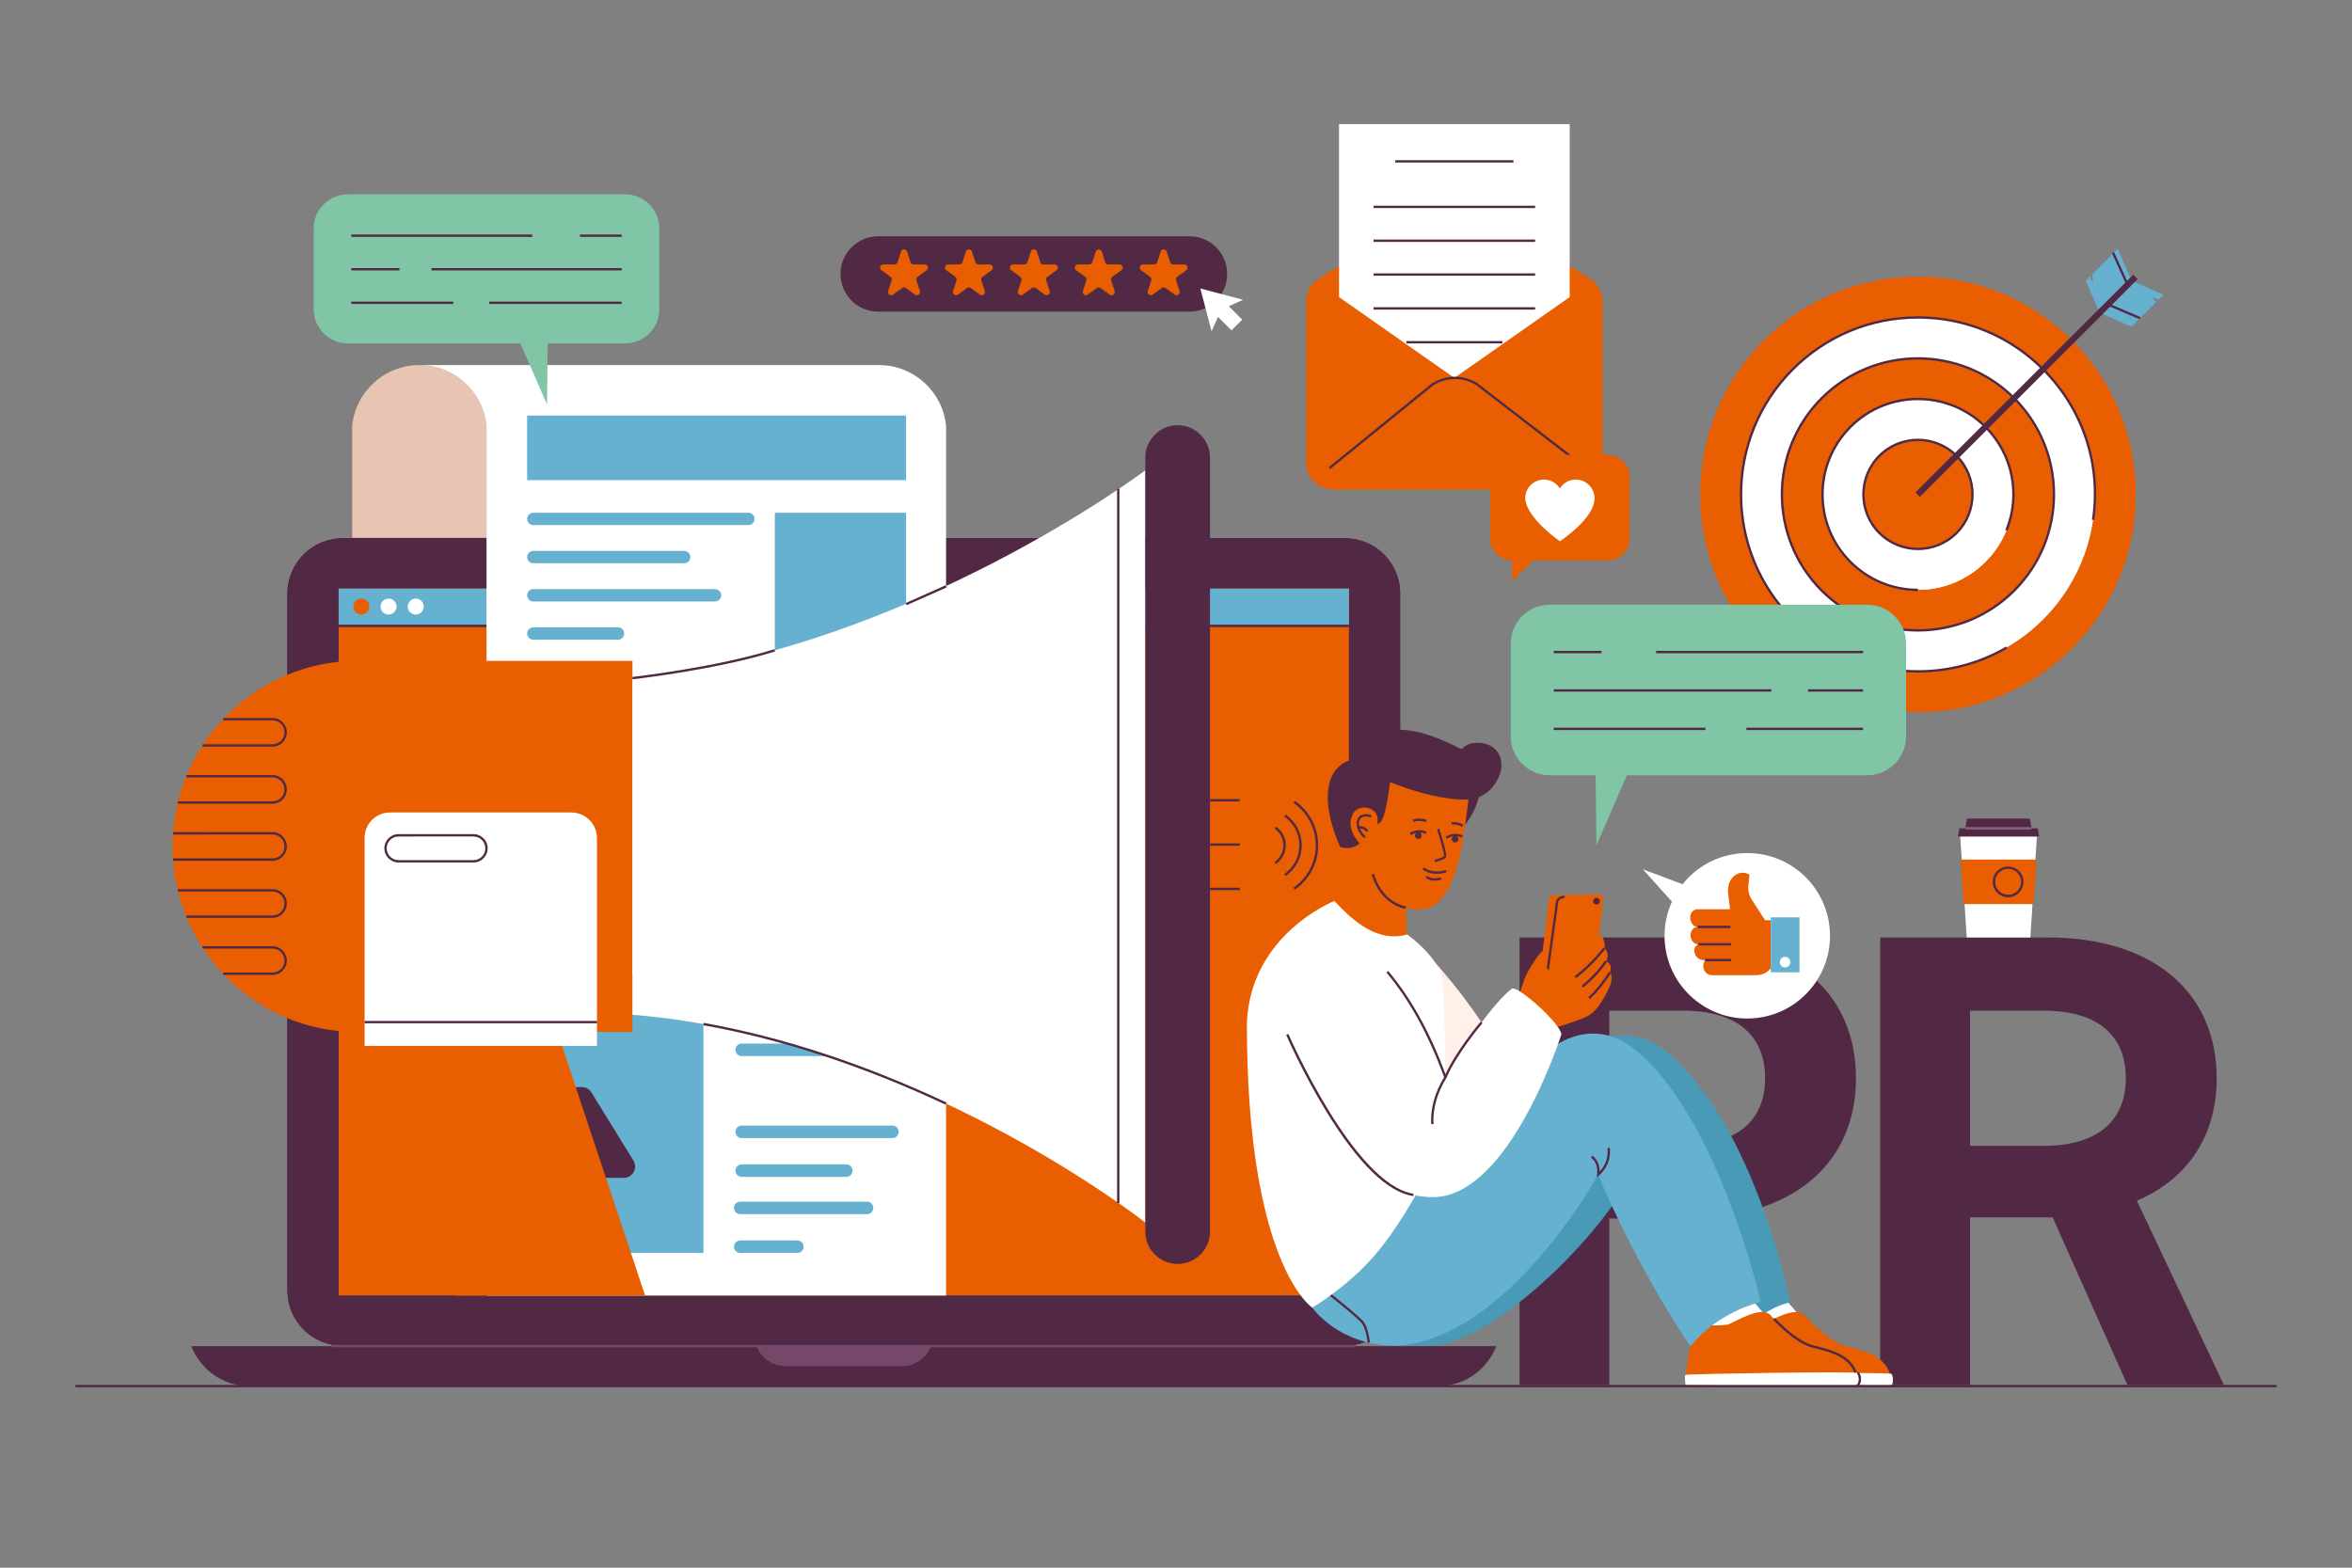 <?xml version="1.0" encoding="utf-8"?>
<!-- Generator: Adobe Illustrator 24.1.3, SVG Export Plug-In . SVG Version: 6.00 Build 0)  -->
<svg version="1.1" id="OBJECTS" xmlns="http://www.w3.org/2000/svg" xmlns:xlink="http://www.w3.org/1999/xlink" x="0px" y="0px"
	 viewBox="0 0 750 500" style="enable-background:new 0 0 750 500;" xml:space="preserve">
<rect x="0" y="0" width="750" height="500" fill="#808080" stroke="none"/>
<style type="text/css">
	.st0{fill:#512944;}
	.st1{fill:#E85E00;}
	.st2{fill:#FFFFFF;}
	.st3{fill:#E8C4B3;}
	.st4{fill:#DCE5EF;}
	.st5{fill:#774769;}
	.st6{fill:#67B1D0;}
	.st7{fill:#80C5A6;}
	.st8{fill:#343B54;}
	.st9{fill:#499AB7;}
	.st10{fill:#FFF0E9;}
	.st11{fill:#89647F;}
</style>
<g>
	<g>
		<path class="st0" d="M591.83,343.9c0,27.57-20.68,44.72-53.73,44.72h-24.92v53.12h-28.64V299h53.56
			C571.15,299,591.83,316.15,591.83,343.9z M562.84,343.9c0-13.61-8.84-21.57-26.34-21.57h-23.33v42.95h23.33
			C554.01,365.29,562.84,357.34,562.84,343.9z"/>
		<path class="st0" d="M678.4,441.74l-23.86-53.47h-1.41H628.2v53.47h-28.64V299h53.56c33.05,0,53.73,17.15,53.73,44.9
			c0,18.56-9.37,32.17-25.45,39.06l27.75,58.77H678.4z M651.53,322.34H628.2v43.13h23.33c17.5,0,26.34-8.13,26.34-21.56
			C677.87,330.29,669.03,322.34,651.53,322.34z"/>
	</g>
	<g>
		<path class="st1" d="M502.45,156.13h-77.38c-4.73,0-8.57-3.84-8.57-8.57V96.13c0-2.96,1.53-5.71,4.04-7.27l38.69-24.09
			c2.77-1.73,6.28-1.73,9.05,0l38.69,24.09c2.51,1.56,4.04,4.31,4.04,7.27v51.43C511.02,152.29,507.19,156.13,502.45,156.13z"/>
		<polygon class="st2" points="500.54,94.75 463.76,120.53 426.98,94.75 426.98,39.58 500.54,39.58 		"/>
		<path class="st0" d="M505.42,149.58l-34.87-26.87c-4.23-2.49-9.29-2.43-13.51,0.19l-32.84,26.67l-0.47-0.58l32.87-26.7
			c4.5-2.79,9.85-2.85,14.36-0.2l34.91,26.89L505.42,149.58z"/>
		<rect x="444.92" y="51.09" class="st0" width="37.69" height="0.75"/>
		<rect x="438" y="65.61" class="st0" width="51.52" height="0.75"/>
		<rect x="438" y="76.4" class="st0" width="51.52" height="0.75"/>
		<rect x="438" y="87.19" class="st0" width="51.52" height="0.75"/>
		<rect x="438" y="97.99" class="st0" width="51.52" height="0.75"/>
		<rect x="448.45" y="108.78" class="st0" width="30.63" height="0.75"/>
	</g>
	<path class="st3" d="M133.72,116.44c-11.17,0-20.35,8.51-21.42,19.4v42.84h42.84v-42.84C154.07,124.95,144.89,116.44,133.72,116.44
		z"/>
	<g>
		<path class="st4" d="M428.88,429.33H109.25c-9.79,0-17.73-7.94-17.73-17.73V189.28c0-9.79,7.94-17.73,17.73-17.73h319.63
			c9.79,0,17.73,7.94,17.73,17.73V411.6C446.61,421.39,438.67,429.33,428.88,429.33z"/>
		<path class="st0" d="M60.99,429.33c2.93,7.47,10.08,12.76,18.48,12.76h379.19c8.4,0,15.55-5.29,18.48-12.76H60.99z"/>
		<path class="st5" d="M272.02,429.33h-7.47h-23.33c1.47,3.73,5.04,6.38,9.24,6.38h14.09h7.47h15.65c4.2,0,7.77-2.64,9.24-6.38
			H272.02z"/>
		<path class="st0" d="M428.88,429.33H109.25c-9.79,0-17.73-7.94-17.73-17.73V189.28c0-9.79,7.94-17.73,17.73-17.73h319.63
			c9.79,0,17.73,7.94,17.73,17.73V411.6C446.61,421.39,438.67,429.33,428.88,429.33z"/>
		<rect x="105.88" y="428.95" class="st5" width="326.38" height="0.75"/>
		<rect x="107.99" y="187.73" class="st1" width="322.15" height="225.43"/>
		<rect x="107.99" y="187.73" class="st6" width="322.15" height="11.89"/>
		<path class="st5" d="M276.84,181.39h-15.55c-0.84,0-1.53-0.69-1.53-1.53l0,0c0-0.84,0.69-1.53,1.53-1.53h15.55
			c0.84,0,1.53,0.69,1.53,1.53l0,0C278.37,180.7,277.68,181.39,276.84,181.39z"/>
		<circle class="st1" cx="115.22" cy="193.46" r="2.55"/>
		<circle class="st2" cx="123.9" cy="193.46" r="2.55"/>
		<circle class="st2" cx="132.58" cy="193.46" r="2.55"/>
		<rect x="107.99" y="199.24" class="st0" width="322.15" height="0.75"/>
	</g>
	<g>
		<polygon class="st6" points="669.55,99.72 679.74,89.53 689.9,94 688.34,95.56 685.87,94.63 687.58,96.32 679.71,104.19 		"/>
		<polygon class="st6" points="669.55,99.72 679.74,89.53 675.28,79.37 667.2,87.45 667.44,90.62 666.44,88.21 665.08,89.57 		"/>
		<path class="st1" d="M660.72,206.81c27.13-27.13,27.13-71.12,0-98.25c-27.13-27.13-71.12-27.13-98.25,0
			c-27.13,27.13-27.13,71.12,0,98.25S633.59,233.94,660.72,206.81z M571.69,197.59c-22.04-22.04-22.04-57.77,0-79.81
			c22.04-22.04,57.77-22.04,79.81,0s22.04,57.77,0,79.81C629.46,219.63,593.73,219.63,571.69,197.59z"/>
		<circle class="st2" cx="611.59" cy="157.68" r="56.44"/>
		<circle class="st2" cx="611.59" cy="157.68" r="43.4"/>
		<path class="st1" d="M642.28,188.37c16.95-16.95,16.95-44.43,0-61.38c-16.95-16.95-44.43-16.95-61.38,0
			c-16.95,16.95-16.95,44.43,0,61.38C597.85,205.32,625.33,205.32,642.28,188.37z M590.07,179.21c-11.89-11.89-11.89-31.16,0-43.05
			c11.89-11.89,31.16-11.89,43.05,0c11.89,11.89,11.89,31.16,0,43.05C621.23,191.1,601.96,191.1,590.07,179.21z"/>
		<path class="st2" d="M633.12,136.16c-11.89-11.89-31.16-11.89-43.05,0c-11.89,11.89-11.89,31.16,0,43.05
			c11.89,11.89,31.16,11.89,43.05,0C645.01,167.32,645.01,148.05,633.12,136.16z M599.28,169.99c-6.8-6.8-6.8-17.82,0-24.62
			c6.8-6.8,17.82-6.8,24.62,0c6.8,6.8,6.8,17.82,0,24.62C617.1,176.79,606.08,176.79,599.28,169.99z"/>
		<circle class="st1" cx="611.59" cy="157.68" r="17.41"/>
		
			<rect x="597.21" y="121.97" transform="matrix(0.707 -0.707 0.707 0.707 102.35 493.027)" class="st0" width="98.2" height="2"/>
		
			<rect x="676.71" y="93.93" transform="matrix(0.393 -0.92 0.92 0.393 319.647 683.101)" class="st0" width="0.75" height="11.15"/>
		
			<rect x="675.86" y="80.2" transform="matrix(0.911 -0.412 0.412 0.911 24.718 286.154)" class="st0" width="0.75" height="11.06"/>
		<path class="st0" d="M611.65,214.5c-14.71,0-29.29-5.7-40.23-16.64c-22.15-22.15-22.15-58.19,0-80.34
			c10.73-10.73,25-16.64,40.17-16.64s29.44,5.91,40.17,16.64c12.79,12.79,18.64,30.4,16.05,48.33l-0.74-0.11
			c2.55-17.69-3.22-35.07-15.84-47.69c-10.59-10.59-24.67-16.42-39.64-16.42c-14.97,0-29.05,5.83-39.64,16.42
			c-21.86,21.86-21.86,57.42,0,79.28c17.95,17.95,45.81,21.61,67.74,8.89l0.38,0.65C631.21,212,621.4,214.5,611.65,214.5z"/>
		<path class="st0" d="M611.59,201.44c-11.21,0-22.42-4.27-30.96-12.8c-17.07-17.07-17.07-44.84,0-61.91
			c17.07-17.07,44.84-17.07,61.91,0c17.07,17.07,17.07,44.84,0,61.91C634.01,197.17,622.8,201.44,611.59,201.44z M611.59,114.68
			c-11.02,0-22.04,4.19-30.42,12.58c-16.78,16.78-16.78,44.07,0,60.85c16.78,16.78,44.07,16.78,60.85,0
			c16.78-16.78,16.78-44.07,0-60.85C633.63,118.87,622.61,114.68,611.59,114.68z"/>
		<path class="st0" d="M611.59,188.5c-8.23,0-15.97-3.21-21.79-9.03c-12.01-12.02-12.01-31.56,0-43.58
			c12.02-12.02,31.57-12.01,43.58,0c8.78,8.78,11.43,21.88,6.77,33.39l-0.7-0.28c4.55-11.22,1.96-24.01-6.6-32.57
			c-11.72-11.72-30.8-11.72-42.52,0c-11.72,11.72-11.72,30.8,0,42.52c5.68,5.68,13.23,8.81,21.26,8.81V188.5z M611.59,175.46
			c-4.55,0-9.11-1.73-12.57-5.2c-6.93-6.93-6.93-18.21,0-25.15c6.93-6.93,18.21-6.93,25.15,0c6.93,6.93,6.93,18.21,0,25.15
			C620.7,173.72,616.15,175.46,611.59,175.46z M611.59,140.66c-4.36,0-8.72,1.66-12.04,4.98c-6.64,6.64-6.64,17.45,0,24.09
			c6.64,6.64,17.45,6.64,24.09,0c6.64-6.64,6.64-17.45,0-24.09C620.32,142.32,615.95,140.66,611.59,140.66z"/>
	</g>
	<g>
		<path class="st7" d="M494.12,247.27l14.69,0.01l0.25,22.32l9.72-22.33h76.65c6.81,0,12.38-5.57,12.38-12.38v-29.66
			c0-6.81-5.57-12.37-12.38-12.37H494.12c-6.81,0-12.37,5.57-12.37,12.37v29.66C481.74,241.7,487.31,247.27,494.12,247.27z"/>
		<g>
			<rect x="495.45" y="207.59" class="st0" width="15.24" height="0.75"/>
			<rect x="528.09" y="207.59" class="st0" width="66.01" height="0.75"/>
			<rect x="495.45" y="219.84" class="st0" width="69.38" height="0.75"/>
			<rect x="576.53" y="219.84" class="st0" width="17.57" height="0.75"/>
			<rect x="495.45" y="232.09" class="st0" width="48.37" height="0.75"/>
			<rect x="556.9" y="232.09" class="st0" width="37.19" height="0.75"/>
		</g>
	</g>
	<g>
		<g>
			<path class="st1" d="M491.11,321.97l14.84-0.26c0.7-0.01,1.27-0.69,1.25-1.51l4.11-33.49c-0.01-0.82-0.6-1.47-1.31-1.46
				l-14.84,0.26c-0.7,0.01-1.27,0.69-1.25,1.51l-4.11,33.49C489.82,321.33,490.41,321.99,491.11,321.97z"/>
			<path class="st0" d="M495.53,322.08c-0.94,0-1.83-0.42-2.51-1.17c-0.68-0.76-1.06-1.77-1.08-2.84l4.09-29.4
				c-0.04-1.87,0.99-2.95,2.9-2.99l0.01,0.75c-1.49,0.03-2.2,0.77-2.17,2.28l-4.09,29.4c0.02,0.84,0.34,1.67,0.89,2.3
				c0.53,0.6,1.23,0.92,1.95,0.92c0.01,0,0.03,0,0.04,0l0.01,0.75C495.56,322.08,495.54,322.08,495.53,322.08z"/>
			<path class="st0" d="M508.02,287.44c0.01,0.6,0.5,1.07,1.1,1.06c0.6-0.01,1.07-0.5,1.06-1.1c-0.01-0.6-0.5-1.07-1.1-1.06
				C508.49,286.35,508.01,286.85,508.02,287.44z"/>
		</g>
		<g>
			<g>
				<path class="st1" d="M511.59,302.46c0.44-0.7-0.32-5.17-1.84-3.71c0,0-9.29,10.04-12.71,11.1c-4.42,1.58-4.67-4.14-4.67-4.14
					l-0.26-2.19c-0.17-1.47-5.84,7.13-6.31,9.66l-1.95,5.86c-1.29,4.12,2.16,11.32,7.74,9.97c0,0,11.21-3.02,15.01-5.13
					c3.8-2.11,6.85-9.63,6.85-9.63c0.77-1.46,0.45-4.91-0.33-3.8c1.23-1.67,0.15-3.85-1.1-3.72
					C513.25,305.38,512.49,302.74,511.59,302.46z"/>
				<path class="st0" d="M502.57,311.97l-0.46-0.59c3.41-2.66,6.5-5.74,9.19-9.16l0.59,0.46
					C509.17,306.15,506.03,309.28,502.57,311.97z"/>
				<path class="st0" d="M506.98,318.63l-0.51-0.55c2.3-2.14,4.45-4.77,6.55-8.04l0.63,0.41
					C511.52,313.77,509.34,316.44,506.98,318.63z"/>
				<path class="st0" d="M504.83,314.97l-0.48-0.58c3.03-2.51,5.47-5.12,7.46-8l0.62,0.43C510.4,309.76,507.92,312.42,504.83,314.97
					z"/>
			</g>
		</g>
		<path class="st8" d="M521.16,337.16c-1.05,0-2.84-0.12-4.48-0.81l0.19-0.46c2.36,0.99,5.13,0.74,5.16,0.74l0.05,0.5
			C522.04,337.13,521.69,337.16,521.16,337.16z"/>
		<polygon class="st2" points="566.98,411.65 574.61,420.54 564.92,429.85 548.29,419.34 551.55,408.85 		"/>
		<path class="st1" d="M575.12,419.2c0,0,7.54,8.62,13.51,10.17s14.61,3.2,14.51,12.42h-54.86c0.37-8.63,1.6-15.68,4.7-19.34
			c3.45,0.39,6.36,0.36,8.82,0C564.31,421.48,571.87,416.66,575.12,419.2z"/>
		<path class="st2" d="M603.15,441.79c-0.7,0.54-54.86,0-54.86,0v-3.58c0,0,54.29-0.69,54.86,0
			C603.72,438.9,603.85,441.26,603.15,441.79z"/>
		<path class="st9" d="M457.75,378.46l-17.14,50.49c0,0,0.24,0.38,15.39,0.22c18.14-0.2,51.55-31.01,64.46-54.57l28.45,60.43
			c9.29-17.97,21.93-19.62,21.93-19.62s-11.21-56.89-39.55-80.07c-8.39-6.68-18.56-6.97-27.11,0L457.75,378.46z"/>
		<polygon class="st2" points="556.19,411.65 563.81,420.54 554.12,429.85 537.49,419.34 540.75,408.85 		"/>
		<path class="st1" d="M564.32,419.2c0,0,7.54,8.62,13.51,10.17c5.98,1.55,14.61,3.2,14.51,12.42h-54.86
			c0.37-8.63,1.6-15.68,4.7-19.34c3.45,0.39,6.36,0.36,8.82,0C553.51,421.48,561.07,416.66,564.32,419.2z"/>
		<path class="st0" d="M591.51,438.32c-1.7-5.51-7.82-7.07-12.73-8.32l-1.04-0.27c-4.46-1.16-9.66-6.05-12.37-8.86l0.54-0.52
			c2.13,2.22,7.58,7.5,12.02,8.65l1.03,0.26c5.09,1.3,11.43,2.91,13.26,8.82L591.51,438.32z"/>
		<path class="st2" d="M592.35,441.79c-0.48,0.66-54.86,0-54.86,0s-0.45-2.99,0-3.29c0.45-0.3,54.35-1.21,54.8-0.6
			C592.73,438.51,592.83,441.13,592.35,441.79z"/>
		<path class="st6" d="M448.25,377.55c-2.74,13.76-13.35,26.88-29.78,39.53c0,0,8.58,12.29,26.72,12.09
			c35.42-1.77,64.46-54.57,64.46-54.57c3.22,8.55,15.42,34.25,29.43,54.85c8.45-10.99,22.37-14.23,22.37-14.23
			s-13.38-58.87-40.07-80.39c-8.94-7.5-19.44-6.47-28,0.51L448.25,377.55z"/>
		<path class="st0" d="M509.18,375.53l0.1-0.96c0.25-2.43-0.37-4.15-1.96-5.4l0.46-0.59c1.56,1.23,2.32,2.9,2.3,5.09
			c1.95-2.06,2.79-4.57,2.51-7.49l0.75-0.07c0.34,3.49-0.82,6.44-3.43,8.78L509.18,375.53z"/>
		<path class="st10" d="M480.64,339.12l-21.89,14.58l-12.25-18.4l8.96-30.65C467.05,317.21,474.23,328.29,480.64,339.12z"/>
		<path class="st0" d="M436.11,428.28c0-0.04-0.46-4.33-1.78-6.14c-1.35-1.85-11.76-10-11.87-10.09l0.46-0.59
			c0.43,0.34,10.6,8.3,12.01,10.24c1.44,1.98,1.9,6.32,1.92,6.51L436.11,428.28z"/>
		<path class="st0" d="M468.5,246.9c0,0,3.51,4.01,3.42,4.24c0.1,2.13-1.11,8.92-7.5,14.96c-7.22,6.82-0.47-16.08-0.47-16.08
			L468.5,246.9z"/>
		<path class="st1" d="M468.94,251.38c-1.89,6.33-1.89,38.41-16.24,38.72c-0.89,0.08-3.33-0.34-4.39-0.62
			c0.22,3.73,0.39,11.59,0.39,11.59c-16.37,6.4-22.55-3.53-22.62-12.89l1.44-18.32l7.78-20.88l13.15-7.51l12.28,4.84l6.01,4.65
			C466.85,250.98,469.22,248.23,468.94,251.38z"/>
		<path class="st0" d="M430.56,242.43c1.82-3.63,3.9-5.99,7.95-8.22c3.2-1.38,6.71-1.7,10.15-1.32c3.79,0.42,7.47,1.62,10.99,3.07
			c2.21,0.91,4.36,1.95,6.49,3.04c2.43-3.78,14.08-3.04,12.47,6.79c-1.1,4.49-4.91,9.25-11.41,9.24
			c-11.1-0.05-23.91-5.61-23.91-5.61c-0.95,6.57-1.87,13.26-4.08,13.34c0.4-2.55-0.46-3.88-2.12-4.76
			c-5.78-2.36-9.34,4.99-3.45,10.97c-1.8,1.47-3.89,1.89-6.31,1.18C420.69,254.86,422.93,244.88,430.56,242.43z"/>
		<path class="st2" d="M425.49,287.36c0,0-26.92,10.63-27.89,39.11c0,77.03,20.87,90.61,20.87,90.61
			c23.95-15.27,28.07-28.89,42.45-51.59c0,0,0.29-47.04-1.19-53.86c-1.48-6.83-11-13.6-11-13.6
			C439.36,300.68,431.87,294.13,425.49,287.36z"/>
		<path class="st8" d="M482.76,348.5c-0.82,0-2.11-0.17-3.48-1.03l0.26-0.42c2.07,1.29,3.98,0.89,4,0.88l0.11,0.49
			C483.62,348.43,483.29,348.5,482.76,348.5z"/>
		<path class="st0" d="M458.14,278.7c-1.39,0-3.03-0.32-4.53-1.44l0.45-0.6c3.06,2.29,6.96,0.81,7,0.79l0.27,0.7
			C461.24,278.19,459.9,278.7,458.14,278.7z"/>
		<path class="st0" d="M457.53,280.87c-0.91,0-1.99-0.21-2.97-0.94l0.45-0.6c1.89,1.42,4.3,0.5,4.33,0.49l0.27,0.7
			C459.55,280.54,458.67,280.87,457.53,280.87z"/>
		<path class="st0" d="M453.17,267.05c-0.31,0.51-0.97,0.66-1.48,0.35c-0.51-0.31-0.66-0.97-0.35-1.48
			c0.31-0.51,0.97-0.66,1.48-0.35S453.49,266.55,453.17,267.05z"/>
		<path class="st0" d="M464.9,268.2c-0.31,0.51-0.97,0.66-1.48,0.35c-0.51-0.31-0.66-0.97-0.35-1.48s0.97-0.66,1.48-0.35
			C465.06,267.04,465.21,267.7,464.9,268.2z"/>
		<path class="st0" d="M454.64,262.21c-1.18-0.47-2.5-0.51-3.94-0.1l-0.21-0.72c1.6-0.46,3.09-0.41,4.43,0.12L454.64,262.21z"/>
		<path class="st0" d="M466.21,263.69c-1.06-0.58-2.12-0.81-3.26-0.71l-0.07-0.75c1.28-0.12,2.52,0.15,3.69,0.8L466.21,263.69z"/>
		<path class="st0" d="M448.22,289.85c-8.55-1.71-10.78-10.83-10.8-10.92l0.73-0.17c0.02,0.09,2.15,8.74,10.22,10.35L448.22,289.85z
			"/>
		<path class="st0" d="M435.02,267.34c-2.48-2.25-2.89-4.91-2.02-6.37c0.76-1.28,2.39-1.64,4.33-0.96l-0.25,0.71
			c-1.61-0.56-2.87-0.33-3.44,0.64c-0.71,1.2-0.3,3.45,1.88,5.44L435.02,267.34z"/>
		<path class="st0" d="M435.57,265.25c0-0.01-0.23-0.97-2.54-1.1l0.04-0.75c2.93,0.16,3.21,1.57,3.24,1.73L435.57,265.25z"/>
		<path class="st2" d="M420.93,333.75c2.7-1.85,5.32-3.82,7.92-5.82c2.62-2.01,5.22-4.05,7.87-6.01c2.39-1.77,4.85-3.44,7.23-5.22
			c0.04-0.03,0.09-0.07,0.13-0.1c6.95,8.15,13.53,17.2,16.82,27c5.33-9.7,16.08-24.54,21.24-28.3c1.91-0.95,15.24,10.88,15.75,14.56
			c0,0-16.42,51.95-40.98,51.95c-24.57,0-32.53-30.31-38.28-46.53C419.4,334.78,420.17,334.28,420.93,333.75z"/>
		<path class="st0" d="M456.36,358.55c-0.25-5,1.14-10.04,4.13-14.99c-4.99-13.66-11.01-24.58-18.39-33.39l0.57-0.48
			c7.47,8.91,13.55,19.96,18.58,33.78l0.06,0.17l-0.09,0.15c-2.97,4.86-4.36,9.81-4.11,14.71L456.36,358.55z"/>
		<path class="st0" d="M592.29,442.36l-0.35-0.66c0.66-0.35,0.86-1.47,0.72-2.4c-0.1-0.68-0.34-1.01-0.44-1.03l0.14-0.74
			c0.51,0.1,0.9,0.72,1.04,1.66C593.58,440.38,593.3,441.82,592.29,442.36z"/>
		<path class="st0" d="M450.64,381.48c-8.17-1.27-17.47-10.33-27.65-26.9c-7.55-12.3-12.79-24.38-12.84-24.5l0.69-0.3
			c0.21,0.48,20.92,48,39.92,50.97L450.64,381.48z"/>
		<path class="st0" d="M461.25,343.75l-0.69-0.3c3.46-8.05,11.52-17.53,11.61-17.62l0.57,0.49
			C472.65,326.41,464.66,335.81,461.25,343.75z"/>
		<path class="st0" d="M457.62,274.97l-0.2-0.72c1.28-0.35,2.81-0.9,3.06-1.19c0.11-0.5-1.03-4.76-2.23-8.55l0.71-0.23
			c1.79,5.67,2.49,8.79,2.08,9.27C460.53,274.16,458.1,274.84,457.62,274.97z"/>
		<path class="st0" d="M443.16,249.77c-4.31-1.65-7.36-4.95-7.49-5.09l0.55-0.51c0.03,0.03,3.07,3.31,7.21,4.9L443.16,249.77z"/>
		<path class="st0" d="M463.62,246.35c-1.13-5.07,2.16-7.55,2.3-7.65l0.44,0.6c-0.13,0.09-3.04,2.31-2.01,6.88L463.62,246.35z"/>
		<path class="st0" d="M468.29,255.36l-0.06-0.75c1.09-0.09,2.15-0.33,3.16-0.73l0.27,0.7
			C470.59,255.01,469.45,255.27,468.29,255.36z"/>
		<path class="st0" d="M449.97,266.33l-0.45-0.6c0.09-0.07,2.36-1.76,5.41-0.45l-0.3,0.69C452,264.84,450.06,266.26,449.97,266.33z"
			/>
		<path class="st0" d="M461.43,267.5l-0.45-0.6c0.09-0.07,2.36-1.76,5.41-0.45l-0.3,0.69C463.45,266.01,461.51,267.43,461.43,267.5z
			"/>
	</g>
	<g>
		<path class="st1" d="M482.11,178.74l0.05,6.58l6.75-6.58h23.79c3.82,0,6.94-3.12,6.94-6.94V152c0-3.82-3.12-6.94-6.94-6.94h-30.59
			c-3.82,0-6.94,3.12-6.94,6.94v19.79C475.16,175.61,478.29,178.74,482.11,178.74z"/>
		<path class="st2" d="M492.32,152.95c2.15,0,4.02,1.13,5.08,2.83c1.05-1.7,2.93-2.83,5.08-2.83c3.3,0,5.98,2.68,5.98,5.98
			c0,6.51-11.05,13.69-11.05,13.69s-10.73-7.33-11.05-13.69C486.35,155.62,489.02,152.95,492.32,152.95z"/>
	</g>
	<g>
		<path class="st2" d="M554.12,272.25c-7.2,0.84-13.39,4.5-17.58,9.76l-12.67-4.76l9.27,10.31c-1.92,4.22-2.75,9-2.18,13.95
			c1.68,14.47,14.78,24.84,29.25,23.16c14.47-1.68,24.84-14.78,23.16-29.25C581.69,280.94,568.6,270.57,554.12,272.25z"/>
		<g>
			<path class="st1" d="M564.64,293.49h-1.8l-4.25-6.56c-0.86-1.34-1.24-2.93-1.08-4.51l0.36-3.42c-2.97-1.92-7.22,0.56-6.82,5.75
				l0.62,5.25H541.4c-3.55,0.06-2.88,5.7,0,5.64c-3.31,0.09-3.02,5.78,0.56,5.58c-2.76,0.08-2.14,5.3,1.86,5.02
				c-1.55,1.64-0.39,4.79,2.09,4.79h13.76c2.19-0.01,3.85-0.73,4.96-2.2V293.49z"/>
			
				<rect x="564.64" y="292.58" transform="matrix(-1 -1.224647e-16 1.224647e-16 -1 1138.455 602.691)" class="st6" width="9.17" height="17.54"/>
			<rect x="541.4" y="295.26" class="st0" width="10.41" height="0.75"/>
			<rect x="541.59" y="300.8" class="st0" width="10.41" height="0.75"/>
			<rect x="543.7" y="305.84" class="st0" width="8.3" height="0.75"/>
			<circle class="st2" cx="569.23" cy="306.86" r="1.69"/>
		</g>
	</g>
	<g>
		<path class="st0" d="M406.86,275.57l-0.43-0.62c1.76-1.22,2.81-3.22,2.81-5.35c0-2.13-1.05-4.14-2.81-5.36l0.43-0.62
			c1.97,1.36,3.14,3.59,3.14,5.97C410,271.98,408.82,274.21,406.86,275.57z"/>
		<path class="st0" d="M409.95,279.4l-0.43-0.62c3.02-2.09,4.83-5.52,4.83-9.18c0-3.66-1.8-7.09-4.83-9.18l0.43-0.62
			c3.22,2.23,5.15,5.89,5.15,9.8C415.1,273.51,413.17,277.17,409.95,279.4z"/>
		<path class="st0" d="M412.9,283.75l-0.43-0.62c4.45-3.08,7.11-8.13,7.11-13.53s-2.66-10.45-7.11-13.53l0.43-0.62
			c4.66,3.22,7.43,8.51,7.43,14.15C420.34,275.24,417.56,280.53,412.9,283.75z"/>
	</g>
	<g>
		<path class="st2" d="M280.26,116.44H133.72c11.17,0,20.35,8.51,21.42,19.4V413.2h146.54V135.84
			C300.61,124.95,291.43,116.44,280.26,116.44z"/>
		<g>
			<rect x="168.09" y="132.54" class="st6" width="120.85" height="20.61"/>
			<polygon class="st6" points="288.94,196.41 247.07,213.37 247.07,163.53 288.94,163.53 			"/>
			<path class="st6" d="M238.64,167.47h-68.58c-1.08,0-1.97-0.88-1.97-1.97l0,0c0-1.08,0.88-1.97,1.97-1.97h68.58
				c1.08,0,1.97,0.88,1.97,1.97l0,0C240.6,166.58,239.72,167.47,238.64,167.47z"/>
			<path class="st6" d="M218.17,179.65h-48.11c-1.08,0-1.97-0.88-1.97-1.97l0,0c0-1.08,0.88-1.97,1.97-1.97h48.11
				c1.08,0,1.97,0.88,1.97,1.97l0,0C220.14,178.77,219.25,179.65,218.17,179.65z"/>
			<path class="st6" d="M228.02,191.84h-57.96c-1.08,0-1.97-0.88-1.97-1.97l0,0c0-1.08,0.88-1.97,1.97-1.97h57.96
				c1.08,0,1.97,0.88,1.97,1.97l0,0C229.98,190.95,229.1,191.84,228.02,191.84z"/>
			<path class="st6" d="M197.07,204.02h-27.01c-1.08,0-1.97-0.88-1.97-1.97l0,0c0-1.08,0.88-1.97,1.97-1.97h27.01
				c1.08,0,1.97,0.88,1.97,1.97l0,0C199.04,203.14,198.15,204.02,197.07,204.02z"/>
			<path class="st6" d="M284.58,362.99H236.5c-1.09,0-1.98-0.89-1.98-1.98v-0.03c0-1.09,0.89-1.98,1.98-1.98h48.08
				c1.09,0,1.98,0.89,1.98,1.98v0.03C286.56,362.1,285.67,362.99,284.58,362.99z"/>
			<path class="st6" d="M284.58,336.83H236.5c-1.09,0-1.98-0.89-1.98-1.98v-0.03c0-1.09,0.89-1.98,1.98-1.98h48.08
				c1.09,0,1.98,0.89,1.98,1.98v0.03C286.56,335.94,285.67,336.83,284.58,336.83z"/>
			<path class="st6" d="M269.89,375.36H236.5c-1.09,0-1.98-0.89-1.98-1.98v-0.03c0-1.09,0.89-1.98,1.98-1.98h33.39
				c1.09,0,1.98,0.89,1.98,1.98v0.03C271.87,374.47,270.98,375.36,269.89,375.36z"/>
			<path class="st6" d="M276.49,387.25h-40.46c-1.09,0-1.98-0.89-1.98-1.98v-0.03c0-1.09,0.89-1.98,1.98-1.98h40.46
				c1.09,0,1.98,0.89,1.98,1.98v0.03C278.47,386.36,277.58,387.25,276.49,387.25z"/>
			<path class="st6" d="M254.28,399.62h-18.25c-1.09,0-1.98-0.89-1.98-1.98v-0.03c0-1.09,0.89-1.98,1.98-1.98h18.25
				c1.09,0,1.98,0.89,1.98,1.98v0.03C256.26,398.73,255.37,399.62,254.28,399.62z"/>
			<rect x="172.18" y="310.72" class="st6" width="52.13" height="88.9"/>
		</g>
	</g>
	<g>
		<path class="st0" d="M184.14,346.71h1.38c1.25,0,2.41,0.65,3.06,1.71l13.4,21.71c1.49,2.41-0.24,5.53-3.06,5.53h-11.1
			c-1.76,0-3.26-1.27-3.55-3.01l-3.68-21.71C180.22,348.73,181.91,346.71,184.14,346.71z"/>
		<path class="st1" d="M205.7,413.2l-31.31-94.17c-1.42-4.26-5.39-7.14-9.87-7.14h-26.89c-6.58,0-11.51,6.06-10.19,12.54
			l18.04,88.76H205.7z"/>
		<path class="st1" d="M393.08,289.77l-75.26,11.27c-6.3,0.79-11.85-4.15-11.85-10.52v-41.1c0-6.38,5.56-11.31,11.85-10.52
			l75.26,11.27c5.28,0.66,9.25,5.17,9.25,10.52v18.55C402.33,284.6,398.36,289.11,393.08,289.77z"/>
		<path class="st1" d="M201.68,210.79H113.9c-32.4,0-58.9,26.63-58.9,59.18v0c0,32.55,26.5,59.18,58.9,59.18h87.77V210.79z"/>
		<path class="st2" d="M190.36,333.59h-74.1v-66.37c0-4.47,3.62-8.09,8.09-8.09h57.82c4.52,0,8.19,3.67,8.19,8.19V333.59z"/>
		<path class="st2" d="M201.68,216.29v35.75v35.86v35.75c88.81,7.22,163.55,66.29,163.55,66.29V287.9v-35.86V150
			C365.22,150,289.65,207.01,201.68,216.29z"/>
		<path class="st0" d="M375.53,403.13L375.53,403.13c-5.67,0-10.31-4.64-10.31-10.31v-246.9c0-5.67,4.64-10.31,10.31-10.31l0,0
			c5.67,0,10.31,4.64,10.31,10.31v246.9C385.84,398.5,381.2,403.13,375.53,403.13z"/>
		<path class="st0" d="M151,275.08h-23.93c-2.49,0-4.51-2.02-4.51-4.51c0-2.5,2.02-4.53,4.51-4.53H151c2.49,0,4.51,2.02,4.51,4.51
			C155.51,273.06,153.49,275.08,151,275.08z M127.07,266.79c-2.07,0-3.76,1.69-3.76,3.76c0,2.09,1.69,3.78,3.76,3.78H151
			c2.07,0,3.76-1.69,3.76-3.76c0-2.09-1.69-3.78-3.76-3.78H127.07z"/>
		<rect x="116.26" y="325.62" class="st0" width="74.1" height="0.75"/>
		<g>
			<path class="st0" d="M86.92,238.14H64.57v-0.75h22.35c2.09,0,3.8-1.71,3.8-3.82c0-2.1-1.7-3.82-3.8-3.82H71.16V229h15.76
				c2.51,0,4.55,2.05,4.55,4.57C91.46,236.09,89.42,238.14,86.92,238.14z"/>
			<path class="st0" d="M86.92,274.54H55.17v-0.75h31.75c2.09,0,3.8-1.71,3.8-3.82s-1.7-3.82-3.8-3.82H55.17v-0.75h31.75
				c2.51,0,4.55,2.05,4.55,4.57C91.46,272.49,89.42,274.54,86.92,274.54z"/>
			<path class="st0" d="M86.92,292.74h-27.5v-0.75h27.5c2.09,0,3.8-1.71,3.8-3.82c0-2.1-1.7-3.82-3.8-3.82H56.7v-0.75h30.22
				c2.51,0,4.55,2.05,4.55,4.57C91.46,290.69,89.42,292.74,86.92,292.74z"/>
			<path class="st0" d="M86.92,310.94H71.16v-0.75h15.76c2.09,0,3.8-1.71,3.8-3.82s-1.7-3.82-3.8-3.82H64.57v-0.75h22.35
				c2.51,0,4.55,2.05,4.55,4.57C91.46,308.89,89.42,310.94,86.92,310.94z"/>
			<path class="st0" d="M86.92,256.34H56.7v-0.75h30.22c2.09,0,3.8-1.71,3.8-3.82c0-2.1-1.7-3.82-3.8-3.82h-27.5v-0.75h27.5
				c2.51,0,4.55,2.05,4.55,4.57C91.46,254.29,89.42,256.34,86.92,256.34z"/>
		</g>
		<rect x="356.21" y="155.91" class="st0" width="0.75" height="227.78"/>
		<g>
			<rect x="385.84" y="254.87" class="st0" width="9.52" height="0.75"/>
			<rect x="385.84" y="269" class="st0" width="9.52" height="0.75"/>
			<rect x="385.84" y="283.13" class="st0" width="9.52" height="0.75"/>
		</g>
		<path class="st0" d="M201.72,216.66l-0.08-0.75c0.27-0.03,26.74-3.03,45.32-8.87l0.22,0.72
			C228.54,213.62,201.99,216.63,201.72,216.66z"/>
		
			<rect x="288.34" y="189.37" transform="matrix(0.914 -0.406 0.406 0.914 -51.614 136.306)" class="st0" width="13.94" height="0.75"/>
		<path class="st0" d="M301.52,352.33c-26.36-12.37-52.36-20.9-77.27-25.35l0.13-0.74c24.98,4.46,51.04,13.01,77.46,25.41
			L301.52,352.33z"/>
	</g>
	<g>
		<path class="st7" d="M199.41,109.52l-24.75,0.01l-0.22,19.5l-8.5-19.51h-55.08c-5.95,0-10.81-4.87-10.81-10.81V72.79
			c0-5.95,4.87-10.81,10.81-10.81h88.54c5.95,0,10.81,4.87,10.81,10.81v25.92C210.22,104.66,205.35,109.52,199.41,109.52z"/>
		<g>
			<rect x="184.92" y="74.8" class="st0" width="13.32" height="0.75"/>
			<rect x="112.03" y="74.8" class="st0" width="57.68" height="0.75"/>
			<rect x="137.6" y="85.5" class="st0" width="60.64" height="0.75"/>
			<rect x="112.03" y="85.5" class="st0" width="15.35" height="0.75"/>
			<rect x="155.97" y="96.2" class="st0" width="42.27" height="0.75"/>
			<rect x="112.03" y="96.2" class="st0" width="32.5" height="0.75"/>
		</g>
	</g>
	<g>
		<polygon class="st2" points="647.44,299 627.14,299 625.07,266.77 649.52,266.77 		"/>
		<polygon class="st1" points="648.44,288.35 649.33,274.17 625.25,274.17 626.14,288.35 		"/>
		<polygon class="st0" points="624.8,264.18 624.32,266.77 650.26,266.77 649.78,264.18 		"/>
		<polygon class="st0" points="647.27,261.08 646.06,261.08 631.55,261.08 627.24,261.08 626.58,264.68 631.54,264.68 
			646.05,264.68 647.93,264.68 		"/>
		<rect x="626.67" y="263.8" class="st11" width="21.17" height="0.75"/>
		<path class="st0" d="M640.34,286.16c-2.7,0-4.9-2.2-4.9-4.9s2.2-4.9,4.9-4.9c2.7,0,4.9,2.2,4.9,4.9S643.05,286.16,640.34,286.16z
			 M640.34,277.1c-2.29,0-4.15,1.86-4.15,4.15c0,2.29,1.86,4.15,4.15,4.15c2.29,0,4.15-1.86,4.15-4.15
			C644.5,278.97,642.63,277.1,640.34,277.1z"/>
	</g>
	<path class="st0" d="M379.32,99.4h-99.31c-6.6,0-12-5.4-12-12v-0.05c0-6.6,5.4-12,12-12h99.31c6.6,0,12,5.4,12,12v0.05
		C391.32,94,385.92,99.4,379.32,99.4z"/>
	<g>
		<path class="st1" d="M289.24,80.25l1.1,3.4c0.14,0.42,0.53,0.7,0.97,0.7h3.58c0.99,0,1.4,1.26,0.6,1.84l-2.89,2.1
			c-0.36,0.26-0.51,0.72-0.37,1.14l1.1,3.4c0.31,0.94-0.77,1.72-1.57,1.14l-2.89-2.1c-0.36-0.26-0.84-0.26-1.2,0l-2.89,2.1
			c-0.8,0.58-1.87-0.2-1.57-1.14l1.11-3.4c0.14-0.42-0.01-0.88-0.37-1.14l-2.89-2.1c-0.8-0.58-0.39-1.84,0.6-1.84h3.58
			c0.44,0,0.83-0.28,0.97-0.7l1.1-3.4C287.6,79.31,288.93,79.31,289.24,80.25z"/>
		<path class="st1" d="M309.94,80.25l1.1,3.4c0.14,0.42,0.53,0.7,0.97,0.7h3.58c0.99,0,1.4,1.26,0.6,1.84l-2.89,2.1
			c-0.36,0.26-0.51,0.72-0.37,1.14l1.1,3.4c0.31,0.94-0.77,1.72-1.57,1.14l-2.89-2.1c-0.36-0.26-0.84-0.26-1.2,0l-2.89,2.1
			c-0.8,0.58-1.87-0.2-1.57-1.14l1.1-3.4c0.14-0.42-0.01-0.88-0.37-1.14l-2.89-2.1c-0.8-0.58-0.39-1.84,0.6-1.84h3.58
			c0.44,0,0.83-0.28,0.97-0.7l1.11-3.4C308.3,79.31,309.63,79.31,309.94,80.25z"/>
		<path class="st1" d="M330.64,80.25l1.1,3.4c0.14,0.42,0.53,0.7,0.97,0.7h3.58c0.99,0,1.4,1.26,0.6,1.84l-2.89,2.1
			c-0.36,0.26-0.51,0.72-0.37,1.14l1.1,3.4c0.31,0.94-0.77,1.72-1.57,1.14l-2.89-2.1c-0.36-0.26-0.84-0.26-1.2,0l-2.89,2.1
			c-0.8,0.58-1.87-0.2-1.57-1.14l1.1-3.4c0.14-0.42-0.01-0.88-0.37-1.14l-2.89-2.1c-0.8-0.58-0.39-1.84,0.6-1.84h3.58
			c0.44,0,0.83-0.28,0.97-0.7l1.1-3.4C329,79.31,330.33,79.31,330.64,80.25z"/>
		<path class="st1" d="M351.33,80.25l1.1,3.4c0.14,0.42,0.53,0.7,0.97,0.7h3.58c0.99,0,1.4,1.26,0.6,1.84l-2.89,2.1
			c-0.36,0.26-0.51,0.72-0.37,1.14l1.1,3.4c0.31,0.94-0.77,1.72-1.57,1.14l-2.89-2.1c-0.36-0.26-0.84-0.26-1.2,0l-2.89,2.1
			c-0.8,0.58-1.87-0.2-1.57-1.14l1.11-3.4c0.14-0.42-0.01-0.88-0.37-1.14l-2.89-2.1c-0.8-0.58-0.39-1.84,0.6-1.84h3.58
			c0.44,0,0.83-0.28,0.97-0.7l1.1-3.4C349.7,79.31,351.03,79.31,351.33,80.25z"/>
		<path class="st1" d="M372.03,80.25l1.11,3.4c0.14,0.42,0.53,0.7,0.97,0.7h3.58c0.99,0,1.4,1.26,0.6,1.84l-2.89,2.1
			c-0.36,0.26-0.51,0.72-0.37,1.14l1.1,3.4c0.31,0.94-0.77,1.72-1.57,1.14l-2.89-2.1c-0.36-0.26-0.84-0.26-1.2,0l-2.89,2.1
			c-0.8,0.58-1.87-0.2-1.57-1.14l1.1-3.4c0.14-0.42-0.01-0.88-0.37-1.14l-2.89-2.1c-0.8-0.58-0.39-1.84,0.6-1.84h3.58
			c0.44,0,0.83-0.28,0.97-0.7l1.1-3.4C370.4,79.31,371.73,79.31,372.03,80.25z"/>
	</g>
	<polygon class="st2" points="396.38,95.6 382.76,92.01 386.34,105.63 388.43,101.09 392.7,105.37 396.11,101.95 391.84,97.68 	"/>
	<rect x="24.06" y="441.71" class="st0" width="701.88" height="0.75"/>
</g>
</svg>
